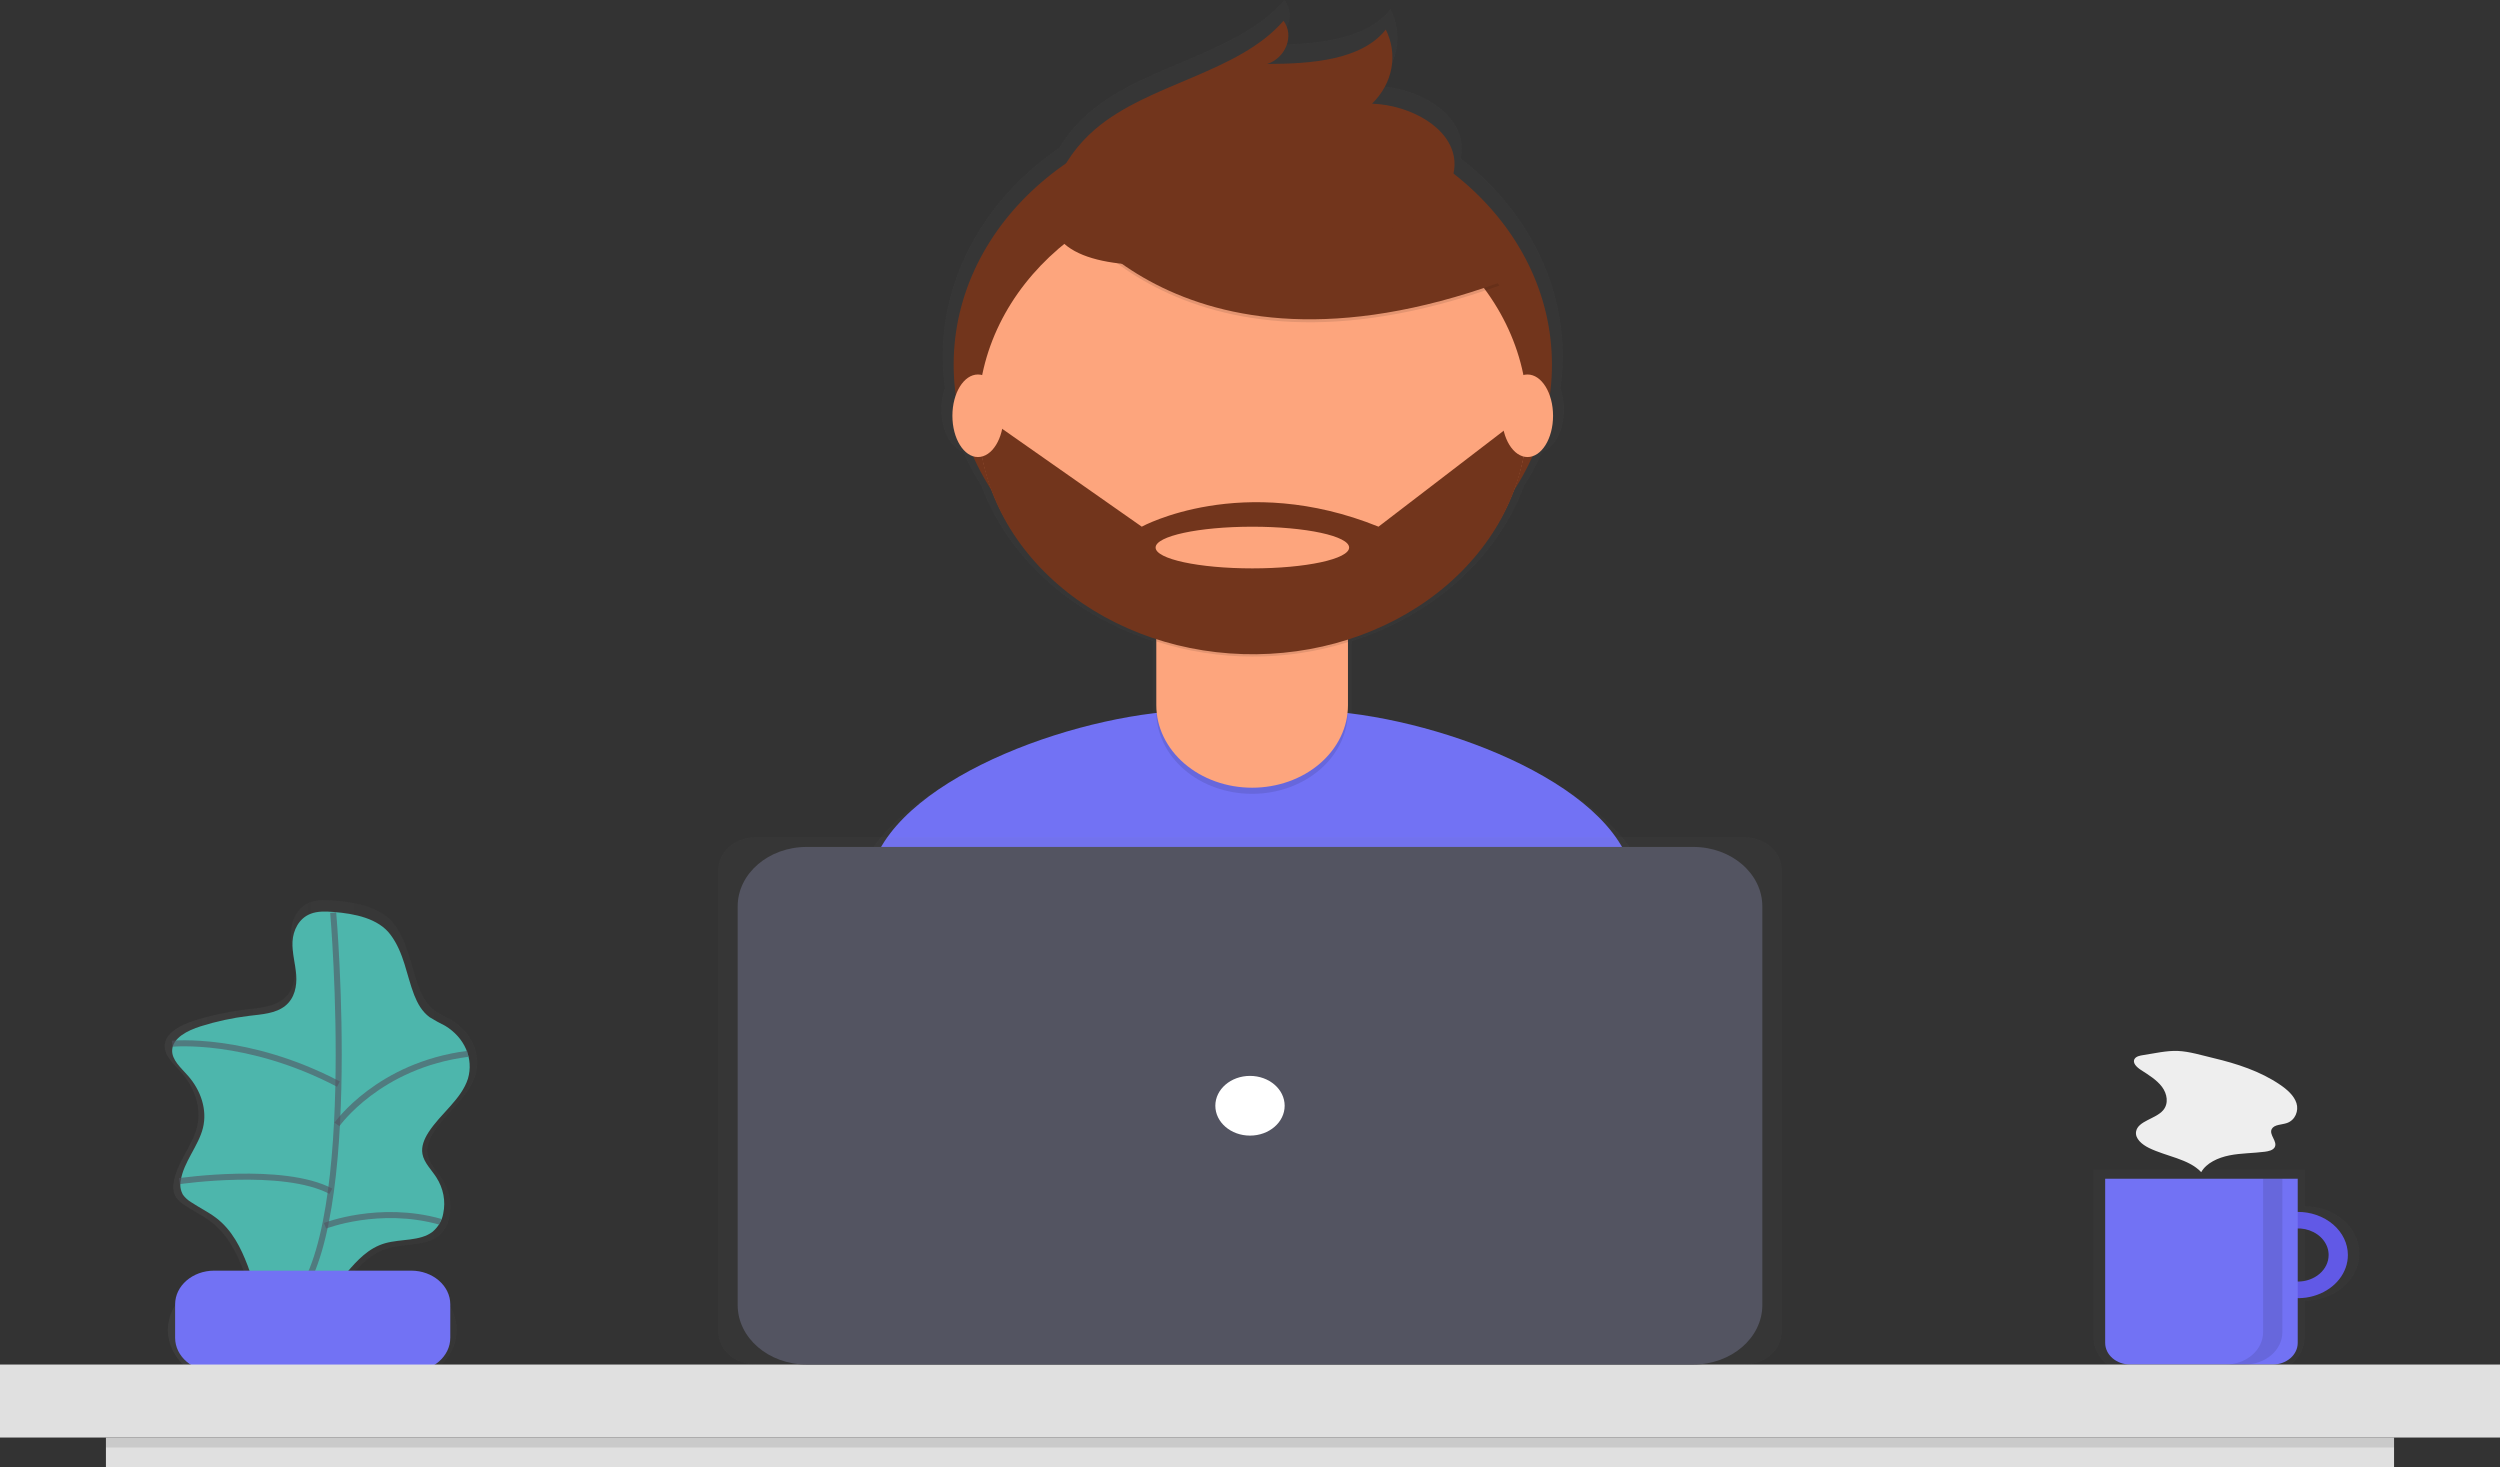 <svg width="414" height="243" viewBox="0 0 414 243" fill="none" xmlns="http://www.w3.org/2000/svg">
<rect x="0" y="0" width="414" height="243" fill="#333333" stroke="none"/>
<g clip-path="url(#clip0)">
<g opacity="0.7">
<path opacity="0.7" d="M78.722 178.069C79.212 176.372 79.094 174.587 78.383 172.948C77.671 171.31 76.4 169.896 74.738 168.892C73.86 168.382 72.879 167.993 72.07 167.406C70.719 166.426 69.939 164.983 69.393 163.541C68.055 160.083 67.633 156.199 65.289 153.075C63.159 150.231 58.999 149.405 55.313 149.115C53.97 149.012 52.56 148.957 51.332 149.438C49.278 150.238 48.298 152.327 48.204 154.268C48.11 156.21 48.699 158.123 48.843 160.061C48.988 161.999 48.588 164.131 46.93 165.446C45.272 166.76 42.894 166.914 40.691 167.178C37.806 167.523 34.972 168.13 32.236 168.988C29.939 169.722 27.377 171.01 27.271 173.11C27.181 174.828 28.792 176.201 30.002 177.57C32.265 180.139 33.412 183.502 32.628 186.648C31.843 189.793 29.218 192.598 28.762 195.843C28.59 196.667 28.722 197.517 29.142 198.273C29.509 198.786 29.993 199.229 30.565 199.576C31.984 200.519 33.548 201.279 34.912 202.303C37.712 204.439 39.229 207.541 40.397 210.602C40.508 210.896 40.61 211.197 40.716 211.491H37.963C35.272 211.503 32.695 212.429 30.791 214.067C28.886 215.705 27.808 217.924 27.791 220.242C27.803 222.564 28.88 224.789 30.786 226.431C32.693 228.073 35.275 229 37.972 229.011H65.46C68.156 229 70.739 228.073 72.645 226.431C74.552 224.789 75.629 222.564 75.641 220.242C75.629 217.919 74.552 215.695 72.645 214.053C70.739 212.41 68.156 211.483 65.46 211.472H57.925C59.707 209.417 61.569 207.486 64.318 206.701C67.067 205.915 70.395 206.374 72.551 204.722C73.566 203.865 74.223 202.744 74.422 201.532C74.878 199.373 74.452 197.145 73.216 195.226C72.364 193.893 71.085 192.686 70.808 191.188C70.574 189.9 71.115 188.593 71.848 187.448C73.928 184.192 77.606 181.663 78.722 178.069Z" fill="url(#paint0_linear)"/>
</g>
<path d="M55.215 151.02C53.936 150.921 52.594 150.869 51.426 151.328C49.47 152.091 48.536 154.081 48.443 155.927C48.349 157.774 48.916 159.598 49.052 161.433C49.189 163.269 48.809 165.31 47.228 166.572C45.647 167.835 43.393 167.971 41.287 168.221C38.541 168.552 35.842 169.133 33.237 169.953C31.051 170.639 28.613 171.877 28.511 173.881C28.425 175.518 29.96 176.817 31.115 178.128C33.271 180.565 34.345 183.777 33.612 186.772C32.879 189.767 30.382 192.44 29.93 195.53C29.766 196.315 29.893 197.124 30.292 197.843C30.643 198.332 31.105 198.754 31.652 199.084C33.003 199.983 34.511 200.706 35.79 201.683C38.458 203.716 39.898 206.671 41.015 209.586C42.105 212.451 42.96 215.379 43.572 218.348C45.869 217.074 48.839 217.092 51.29 216.057C56.51 213.855 58.266 207.468 63.776 205.878C66.385 205.144 69.564 205.566 71.618 203.995C72.583 203.18 73.21 202.113 73.399 200.959C73.833 198.903 73.426 196.781 72.249 194.954C71.426 193.684 70.216 192.535 69.956 191.096C69.73 189.867 70.25 188.626 70.945 187.536C72.926 184.434 76.429 182.03 77.499 178.605C77.966 176.989 77.853 175.288 77.176 173.728C76.499 172.168 75.289 170.821 73.706 169.865C72.825 169.433 71.971 168.96 71.149 168.448C69.871 167.516 69.133 166.139 68.592 164.777C67.314 161.474 66.917 157.803 64.684 154.811C62.681 152.08 58.726 151.291 55.215 151.02Z" fill="#4DB6AC"/>
<path opacity="0.6" d="M55.176 151.134C55.176 151.134 60.022 207.079 47.42 216.681" stroke="#535461" stroke-miterlimit="10"/>
<path d="M68.089 210.419H35.479C31.901 210.419 29.001 212.917 29.001 215.998V221.541C29.001 224.623 31.901 227.121 35.479 227.121H68.089C71.667 227.121 74.567 224.623 74.567 221.541V215.998C74.567 212.917 71.667 210.419 68.089 210.419Z" fill="#7272F4"/>
<path opacity="0.6" d="M28.52 172.842C28.52 172.842 40.913 171.598 56.046 179.526" stroke="#535461" stroke-miterlimit="10"/>
<path opacity="0.6" d="M55.803 186.203C55.803 186.203 62.69 176.392 77.478 174.516" stroke="#535461" stroke-miterlimit="10"/>
<path opacity="0.6" d="M29.713 195.597C29.713 195.597 46.892 193.09 54.785 197.267" stroke="#535461" stroke-miterlimit="10"/>
<path opacity="0.6" d="M53.821 202.99C53.821 202.99 62.813 199.477 72.931 202.329" stroke="#535461" stroke-miterlimit="10"/>
<g opacity="0.7">
<path opacity="0.7" d="M381.632 199.752V193.732H346.686V221.563C346.686 223.121 347.404 224.615 348.683 225.716C349.962 226.817 351.696 227.436 353.505 227.436H374.813C376.622 227.436 378.356 226.817 379.635 225.716C380.914 224.615 381.632 223.121 381.632 221.563V215.396C384.041 215.396 386.351 214.572 388.054 213.105C389.757 211.638 390.714 209.649 390.714 207.574C390.714 205.5 389.757 203.51 388.054 202.043C386.351 200.576 384.041 199.752 381.632 199.752ZM381.632 212.39V202.762C382.379 202.744 383.123 202.855 383.819 203.089C384.515 203.323 385.15 203.675 385.685 204.124C386.221 204.573 386.647 205.109 386.937 205.702C387.228 206.295 387.378 206.932 387.378 207.576C387.378 208.22 387.228 208.857 386.937 209.45C386.647 210.043 386.221 210.579 385.685 211.028C385.15 211.477 384.515 211.829 383.819 212.063C383.123 212.296 382.379 212.408 381.632 212.39Z" fill="url(#paint1_linear)"/>
</g>
<path d="M380.512 200.692C378.871 200.692 377.268 201.111 375.904 201.895C374.54 202.68 373.477 203.796 372.85 205.101C372.222 206.407 372.058 207.843 372.378 209.228C372.698 210.614 373.487 211.887 374.647 212.886C375.807 213.885 377.285 214.565 378.894 214.841C380.502 215.116 382.17 214.975 383.685 214.434C385.201 213.894 386.496 212.978 387.407 211.803C388.318 210.629 388.805 209.248 388.805 207.835C388.805 206.897 388.59 205.968 388.174 205.101C387.757 204.235 387.146 203.447 386.376 202.784C385.606 202.121 384.691 201.594 383.685 201.235C382.679 200.876 381.601 200.692 380.512 200.692ZM380.512 212.229C379.5 212.229 378.511 211.97 377.67 211.486C376.829 211.002 376.174 210.314 375.787 209.51C375.4 208.705 375.298 207.819 375.496 206.964C375.693 206.11 376.18 205.325 376.895 204.709C377.611 204.093 378.522 203.674 379.514 203.504C380.506 203.334 381.534 203.421 382.469 203.754C383.403 204.088 384.202 204.652 384.764 205.377C385.326 206.101 385.626 206.953 385.626 207.824C385.626 208.403 385.494 208.976 385.238 209.511C384.981 210.045 384.604 210.531 384.129 210.941C383.654 211.35 383.09 211.675 382.47 211.897C381.849 212.118 381.184 212.232 380.512 212.232V212.229Z" fill="#6C63FF"/>
<path opacity="0.1" d="M380.512 200.692C378.871 200.692 377.268 201.111 375.904 201.895C374.54 202.68 373.477 203.796 372.85 205.101C372.222 206.407 372.058 207.843 372.378 209.228C372.698 210.614 373.487 211.887 374.647 212.886C375.807 213.885 377.285 214.565 378.894 214.841C380.502 215.116 382.17 214.975 383.685 214.434C385.201 213.894 386.496 212.978 387.407 211.803C388.318 210.629 388.805 209.248 388.805 207.835C388.805 206.897 388.59 205.968 388.174 205.101C387.757 204.235 387.146 203.447 386.376 202.784C385.606 202.121 384.691 201.594 383.685 201.235C382.679 200.876 381.601 200.692 380.512 200.692ZM380.512 212.229C379.5 212.229 378.511 211.97 377.67 211.486C376.829 211.002 376.174 210.314 375.787 209.51C375.4 208.705 375.298 207.819 375.496 206.964C375.693 206.11 376.18 205.325 376.895 204.709C377.611 204.093 378.522 203.674 379.514 203.504C380.506 203.334 381.534 203.421 382.469 203.754C383.403 204.088 384.202 204.652 384.764 205.377C385.326 206.101 385.626 206.953 385.626 207.824C385.626 208.403 385.494 208.976 385.238 209.511C384.981 210.045 384.604 210.531 384.129 210.941C383.654 211.35 383.09 211.675 382.47 211.897C381.849 212.118 381.184 212.232 380.512 212.232V212.229Z" fill="black"/>
<path d="M348.608 195.2H380.503V222.389C380.503 223.338 380.065 224.249 379.286 224.92C378.507 225.591 377.45 225.968 376.348 225.968H352.772C351.67 225.968 350.613 225.591 349.834 224.92C349.055 224.249 348.617 223.338 348.617 222.389V195.2H348.608Z" fill="#7272F4"/>
<path d="M414 225.968H0V238.056H414V225.968Z" fill="#E0E0E0"/>
<g opacity="0.7">
<path opacity="0.7" d="M272.311 145.087C267.874 131.216 242.718 121.085 223.791 118.838C223.791 118.735 223.791 118.632 223.791 118.53V106.659H223.851V106.192C230.567 104.04 236.628 100.601 241.575 96.135C246.521 91.669 250.224 86.293 252.404 80.413C253.574 78.591 254.593 76.699 255.452 74.753C257.472 74.118 258.997 71.251 258.997 67.801C259.005 66.621 258.812 65.446 258.426 64.314C258.674 62.557 258.801 60.79 258.806 59.02C258.813 52.836 257.311 46.719 254.396 41.067C251.481 35.414 247.219 30.353 241.887 26.212C242.046 25.501 242.1 24.776 242.048 24.053C241.622 18.353 234.552 14.48 227.929 14.223C229.679 12.513 230.83 10.411 231.247 8.16C231.664 5.909 231.331 3.602 230.286 1.508C226.063 6.808 217.39 7.381 209.928 7.414C213.15 6.339 214.616 2.495 212.724 -0.004C204.925 9 189.71 10.67 180.437 18.566C178.415 20.294 176.721 22.284 175.417 24.465C169.387 28.602 164.519 33.857 161.175 39.839C157.831 45.822 156.097 52.377 156.102 59.017C156.106 60.77 156.23 62.522 156.473 64.262C156.076 65.409 155.877 66.6 155.885 67.797C155.885 71.262 157.424 74.14 159.461 74.771C160.323 76.724 161.345 78.622 162.521 80.45C164.692 86.297 168.371 91.646 173.282 96.095C178.193 100.545 184.208 103.98 190.878 106.145V118.552C190.878 118.647 190.878 118.743 190.878 118.838C171.879 121.04 146.522 131.256 142.124 145.238C138.327 157.314 134.274 170.565 132.254 178.362C149.544 188.827 185.819 194.968 208.539 194.968C230.141 194.968 265.445 189.422 282.228 179.896C280.455 171.322 276.274 157.472 272.311 145.087Z" fill="url(#paint2_linear)"/>
</g>
<path d="M208.539 191.507C229.378 191.507 263.434 186.159 279.624 176.968C277.872 168.716 273.837 155.358 270.014 143.407C265.147 128.184 234.416 117.631 216.086 117.631H198.421C180.032 117.631 149.262 128.243 144.455 143.532C140.79 155.182 136.882 167.975 134.935 175.485C151.598 185.583 186.608 191.507 208.539 191.507Z" fill="#7272F4"/>
<path d="M207.464 103.051C234.824 103.051 257.003 83.948 257.003 60.383C257.003 36.818 234.824 17.715 207.464 17.715C180.105 17.715 157.926 36.818 157.926 60.383C157.926 83.948 180.105 103.051 207.464 103.051Z" fill="#72351C"/>
<path opacity="0.1" d="M191.475 95.919H223.216V117.789C223.216 121.414 221.544 124.891 218.567 127.455C215.591 130.018 211.554 131.459 207.345 131.459C203.136 131.459 199.099 130.018 196.123 127.455C193.147 124.891 191.475 121.414 191.475 117.789V95.919Z" fill="black"/>
<path d="M196.039 94.906H218.673C219.88 94.906 221.037 95.319 221.891 96.054C222.745 96.789 223.224 97.786 223.224 98.826V116.776C223.224 120.401 221.552 123.878 218.576 126.442C215.599 129.005 211.563 130.445 207.354 130.445C205.269 130.445 203.206 130.092 201.28 129.405C199.355 128.718 197.605 127.711 196.131 126.442C194.658 125.172 193.489 123.665 192.691 122.007C191.893 120.348 191.483 118.571 191.483 116.776V98.826C191.483 98.311 191.601 97.801 191.83 97.325C192.059 96.849 192.394 96.417 192.818 96.053C193.241 95.689 193.743 95.4 194.296 95.203C194.848 95.006 195.441 94.905 196.039 94.906Z" fill="#FDA57D"/>
<path opacity="0.1" d="M191.534 106.241C201.764 109.534 213.024 109.561 223.275 106.318V102.959H191.534V106.241Z" fill="black"/>
<path d="M207.465 108.073C232.59 108.073 252.958 90.529 252.958 68.888C252.958 47.247 232.59 29.703 207.465 29.703C182.339 29.703 161.971 47.247 161.971 68.888C161.971 90.529 182.339 108.073 207.465 108.073Z" fill="#FDA57D"/>
<path opacity="0.1" d="M175.037 33.242C175.037 33.242 194.215 66.763 248.296 47.289L235.724 30.287L213.393 23.386L175.037 33.242Z" fill="black"/>
<path d="M175.037 32.75C175.037 32.75 194.215 66.271 248.296 46.798L235.724 29.791L213.393 22.89L175.037 32.75Z" fill="#72351C"/>
<path d="M174.888 30.485C176.181 27.038 178.416 23.909 181.404 21.36C190.354 13.739 205.023 12.132 212.549 3.443C214.356 5.855 212.975 9.562 209.851 10.597C217.049 10.557 225.415 10.014 229.489 4.9C230.496 6.92 230.817 9.145 230.414 11.316C230.011 13.487 228.901 15.515 227.213 17.164C233.606 17.414 240.425 21.151 240.851 26.646C241.128 30.316 238.46 33.778 234.965 35.877C231.471 37.977 227.243 38.942 223.08 39.732C210.917 42.044 166.94 51.713 174.888 30.485Z" fill="#72351C"/>
<path d="M252.958 69.229H251.748L228.283 87.216C205.696 78.094 189.075 87.216 189.075 87.216L164.464 69.963L161.983 70.231C162.31 80.522 167.325 90.288 175.945 97.42C184.564 104.551 196.095 108.475 208.046 108.342C219.997 108.209 231.407 104.031 239.811 96.711C248.214 89.391 252.935 79.516 252.954 69.222L252.958 69.229ZM207.392 94.124C198.54 94.124 191.368 92.579 191.368 90.674C191.368 88.768 198.545 87.223 207.392 87.223C216.239 87.223 223.416 88.768 223.416 90.674C223.416 92.579 216.244 94.124 207.392 94.124Z" fill="#72351C"/>
<path d="M161.95 75.686C164.287 75.686 166.182 72.626 166.182 68.851C166.182 65.076 164.287 62.016 161.95 62.016C159.612 62.016 157.718 65.076 157.718 68.851C157.718 72.626 159.612 75.686 161.95 75.686Z" fill="#FDA57D"/>
<path d="M252.954 75.686C255.291 75.686 257.186 72.626 257.186 68.851C257.186 65.076 255.291 62.016 252.954 62.016C250.617 62.016 248.722 65.076 248.722 68.851C248.722 72.626 250.617 75.686 252.954 75.686Z" fill="#FDA57D"/>
<g opacity="0.7">
<path opacity="0.7" d="M288.85 138.642H125.149C121.736 138.642 118.97 141.025 118.97 143.965V220.642C118.97 223.581 121.736 225.964 125.149 225.964H288.85C292.263 225.964 295.03 223.581 295.03 220.642V143.965C295.03 141.025 292.263 138.642 288.85 138.642Z" fill="url(#paint3_linear)"/>
</g>
<path d="M280.404 140.253H133.596C127.279 140.253 122.158 144.664 122.158 150.106V216.112C122.158 221.553 127.279 225.964 133.596 225.964H280.404C286.721 225.964 291.842 221.553 291.842 216.112V150.106C291.842 144.664 286.721 140.253 280.404 140.253Z" fill="#535461"/>
<path d="M207 188.057C210.17 188.057 212.74 185.843 212.74 183.113C212.74 180.382 210.17 178.168 207 178.168C203.829 178.168 201.259 180.382 201.259 183.113C201.259 185.843 203.829 188.057 207 188.057Z" fill="white"/>
<path d="M396.454 238.056H17.541V243H396.454V238.056Z" fill="#E0E0E0"/>
<path opacity="0.1" d="M396.454 238.056H17.541V239.704H396.454V238.056Z" fill="black"/>
<path opacity="0.1" d="M374.771 195.2V220.609C374.771 222.029 374.116 223.391 372.95 224.396C371.784 225.4 370.202 225.964 368.553 225.964H371.741C373.39 225.964 374.972 225.4 376.138 224.396C377.304 223.391 377.959 222.029 377.959 220.609V195.2H374.771Z" fill="black"/>
<path d="M354.907 174.725C354.37 174.806 353.761 174.931 353.497 175.342C353.071 175.995 353.838 176.733 354.528 177.177C355.807 178.007 357.153 178.822 358.023 179.978C358.892 181.134 359.165 182.749 358.214 183.861C356.974 185.311 354.017 185.62 353.731 187.404C353.548 188.549 354.694 189.525 355.862 190.098C358.734 191.515 362.438 191.893 364.522 194.11C365.374 192.587 367.309 191.706 369.21 191.328C371.11 190.95 373.122 190.979 375.07 190.726C375.696 190.645 376.403 190.48 376.685 189.991C377.23 189.041 375.679 187.899 376.212 186.945C376.638 186.211 377.814 186.273 378.688 185.983C380.111 185.51 380.695 183.931 380.294 182.679C379.894 181.428 378.752 180.422 377.55 179.611C374.319 177.408 370.433 176.138 366.499 175.206C364.671 174.776 362.523 174.105 360.627 174.035C358.815 173.958 356.723 174.45 354.907 174.725Z" fill="#EEEEEE"/>
</g>
<defs>
<linearGradient id="paint0_linear" x1="27.275" y1="189.037" x2="79.038" y2="189.037" gradientUnits="userSpaceOnUse">
<stop stop-color="#808080" stop-opacity="0.25"/>
<stop offset="0.54" stop-color="#808080" stop-opacity="0.12"/>
<stop offset="1" stop-color="#808080" stop-opacity="0.1"/>
</linearGradient>
<linearGradient id="paint1_linear" x1="43469.7" y1="25087.4" x2="43469.7" y2="21993" gradientUnits="userSpaceOnUse">
<stop stop-color="#808080" stop-opacity="0.25"/>
<stop offset="0.54" stop-color="#808080" stop-opacity="0.12"/>
<stop offset="1" stop-color="#808080" stop-opacity="0.1"/>
</linearGradient>
<linearGradient id="paint2_linear" x1="90214.1" y1="126754" x2="90214.1" y2="23201.7" gradientUnits="userSpaceOnUse">
<stop stop-color="#808080" stop-opacity="0.25"/>
<stop offset="0.54" stop-color="#808080" stop-opacity="0.12"/>
<stop offset="1" stop-color="#808080" stop-opacity="0.1"/>
</linearGradient>
<linearGradient id="paint3_linear" x1="85634.8" y1="53894.2" x2="85634.8" y2="33120.2" gradientUnits="userSpaceOnUse">
<stop stop-color="#808080" stop-opacity="0.25"/>
<stop offset="0.54" stop-color="#808080" stop-opacity="0.12"/>
<stop offset="1" stop-color="#808080" stop-opacity="0.1"/>
</linearGradient>
<clipPath id="clip0">
<rect width="414" height="243" fill="white"/>
</clipPath>
</defs>
</svg>
